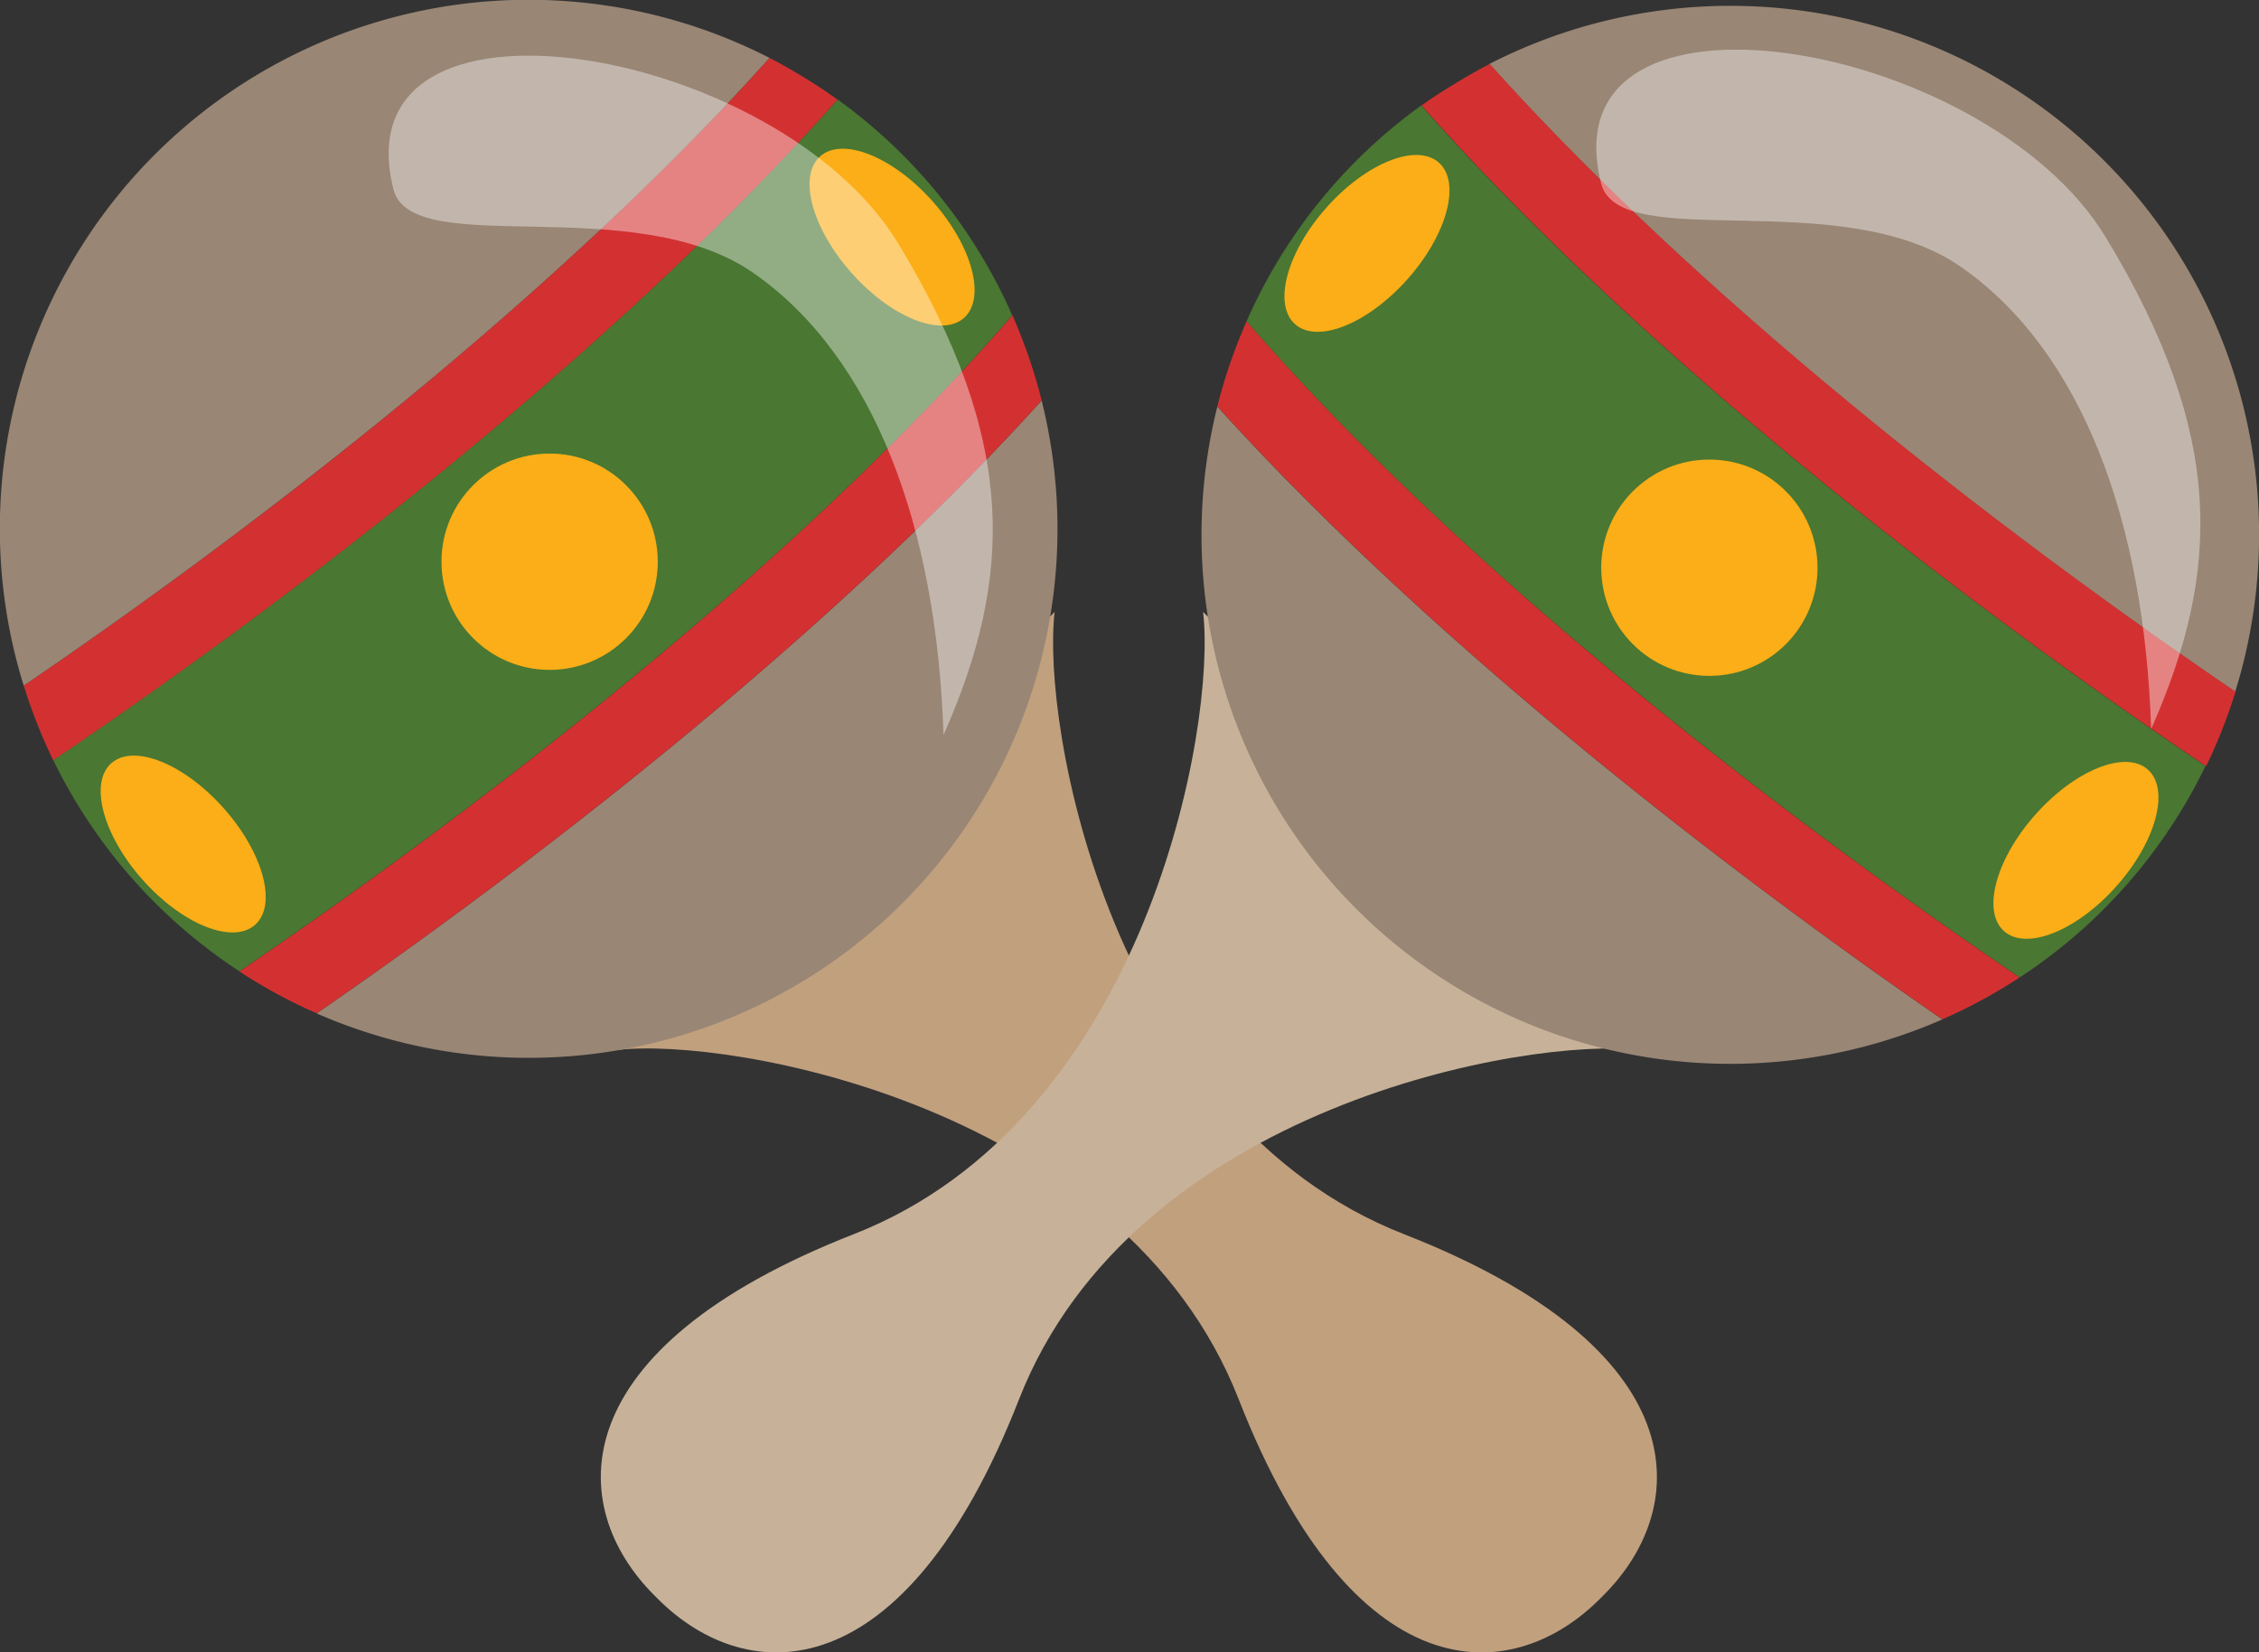 <svg id="maracas1" xmlns="http://www.w3.org/2000/svg" viewBox="0 0 375.99 274.99">
  <rect x="0" y="0" width="375.99" height="274.99" fill="#333333" stroke="none"/>
  <defs>
    <style>
      .cls-1 {
        fill: #c1a07e;
      }

      .cls-2 {
        fill: #998675;
      }

      .cls-3 {
        fill: #4a7732;
      }

      .cls-4 {
        fill: #d33131;
      }

      .cls-5 {
        fill: #fbae17;
      }

      .cls-6 {
        fill: #c7b299;
      }

      .cls-7 {
        fill: #fff;
        opacity: 0.4;
      }
    </style>
  </defs>
  <title>maracas1</title>
  <g id="maracas_left">
    <path id="handle" class="cls-1" d="M231.06,207.35c-2.26,18.78,9.33,84.46,58.12,103.55s48.08,45.25,33.23,60.1l-.62.62c-14.85,14.85-41,15.56-60.1-33.23S176.92,278,158.14,280.27Z" transform="translate(-55.52 -105.52)"/>
    <g id="ball">
      <g>
        <path class="cls-2" d="M228.89,172.17c-31,34.31-75.76,71-120.67,102a88,88,0,0,0,120.67-102Z" transform="translate(-55.52 -105.52)"/>
        <path class="cls-2" d="M183.61,115.16A88,88,0,0,0,59.47,219.64c23.9-16.26,47.46-34,68.61-51.68C150.05,149.56,168.84,131.66,183.61,115.16Z" transform="translate(-55.52 -105.52)"/>
      </g>
      <path class="cls-3" d="M224,158a87.64,87.64,0,0,0-22-30.26,89,89,0,0,0-7.07-5.67C162.21,159.07,113,199.15,64.38,232a87.71,87.71,0,0,0,20.68,27.28,88.68,88.68,0,0,0,10.31,7.89c24.22-16.44,48.11-34.37,69.54-52.31C188.7,195,208.75,175.61,224,158Z" transform="translate(-55.52 -105.52)"/>
      <path class="cls-4" d="M190.08,118.86c-2.12-1.32-4.27-2.57-6.47-3.7-14.77,16.5-33.56,34.4-55.53,52.8-21.15,17.71-44.71,35.42-68.61,51.68.52,1.67,1.1,3.33,1.72,5q1.42,3.76,3.18,7.4c48.62-32.86,97.84-72.95,130.53-109.94C193.33,120.93,191.71,119.88,190.08,118.86Z" transform="translate(-55.52 -105.52)"/>
      <path class="cls-4" d="M225.94,162.69c-.59-1.58-1.23-3.14-1.91-4.69-15.27,17.61-35.33,37-59.12,56.88-21.43,17.94-45.32,35.87-69.54,52.31a87.54,87.54,0,0,0,8.08,4.7q2.36,1.21,4.77,2.26c44.91-31,89.63-67.66,120.67-102A88,88,0,0,0,225.94,162.69Z" transform="translate(-55.52 -105.52)"/>
    </g>
    <circle id="decoration" class="cls-5" cx="91.48" cy="93.48" r="18"/>
    <ellipse id="decoration-2" data-name="decoration" class="cls-5" cx="204" cy="145" rx="9" ry="18" transform="translate(-100.29 66.95) rotate(-41.71)"/>
    <ellipse id="decoration-3" data-name="decoration" class="cls-5" cx="86" cy="246" rx="9" ry="18" transform="translate(-197.39 14.04) rotate(-41.71)"/>
  </g>
  <g id="maracas_right">
    <path id="handle-2" data-name="handle" class="cls-6" d="M255.76,207.35c2.26,18.78-9.33,84.46-58.12,103.55s-48.08,45.25-33.23,60.1l.62.62c14.85,14.85,41,15.56,60.1-33.23S309.9,278,328.68,280.27Z" transform="translate(-55.52 -105.52)"/>
    <g id="ball-2" data-name="ball">
      <g>
        <path class="cls-2" d="M258.14,173.17c31,34.31,75.76,71,120.67,102a88,88,0,0,1-120.67-102Z" transform="translate(-55.52 -105.52)"/>
        <path class="cls-2" d="M303.42,116.16A88,88,0,0,1,427.55,220.64c-23.9-16.26-47.46-34-68.61-51.68C337,150.56,318.19,132.66,303.42,116.16Z" transform="translate(-55.52 -105.52)"/>
      </g>
      <path class="cls-3" d="M263,159a87.64,87.64,0,0,1,22-30.26,89,89,0,0,1,7.07-5.67c32.69,37,81.91,77.08,130.53,109.94A87.71,87.71,0,0,1,402,260.29a88.68,88.68,0,0,1-10.31,7.89c-24.22-16.44-48.11-34.37-69.54-52.31C298.33,196,278.27,176.61,263,159Z" transform="translate(-55.52 -105.52)"/>
      <path class="cls-4" d="M297,119.86c2.12-1.32,4.27-2.57,6.47-3.7,14.77,16.5,33.56,34.4,55.53,52.8,21.15,17.71,44.71,35.42,68.61,51.68-.52,1.67-1.1,3.33-1.72,5q-1.42,3.76-3.18,7.4C374,200.15,324.81,160.07,292.12,123.07,293.7,121.93,295.32,120.88,297,119.86Z" transform="translate(-55.52 -105.52)"/>
      <path class="cls-4" d="M261.09,163.69c.59-1.58,1.23-3.14,1.91-4.69,15.27,17.61,35.33,37,59.12,56.88,21.43,17.94,45.32,35.87,69.54,52.31a87.54,87.54,0,0,1-8.08,4.7q-2.36,1.21-4.77,2.26c-44.91-31-89.63-67.66-120.67-102A88,88,0,0,1,261.09,163.69Z" transform="translate(-55.52 -105.52)"/>
    </g>
    <circle id="decoration-4" data-name="decoration" class="cls-5" cx="284.51" cy="94.48" r="18"/>
    <ellipse id="decoration-5" data-name="decoration" class="cls-5" cx="283.03" cy="146" rx="18" ry="9" transform="translate(-69.79 154.65) rotate(-48.29)"/>
    <ellipse id="decoration-6" data-name="decoration" class="cls-5" cx="401.03" cy="247" rx="18" ry="9" transform="translate(-105.7 276.55) rotate(-48.29)"/>
  </g>
  <g id="details">
    <path id="details-2" data-name="details" class="cls-7" d="M121,137c-9.15-36.61,64-24,84,9s19.13,55.68,7.56,81.84C211.44,193.16,201,165,181,151S124,149,121,137Z" transform="translate(-55.52 -105.52)"/>
    <path id="details-3" data-name="details" class="cls-7" d="M322,136c-9.15-36.61,64-24,84,9s19.13,55.68,7.56,81.84C412.44,192.16,402,164,382,150S325,148,322,136Z" transform="translate(-55.52 -105.52)"/>
  </g>
</svg>
